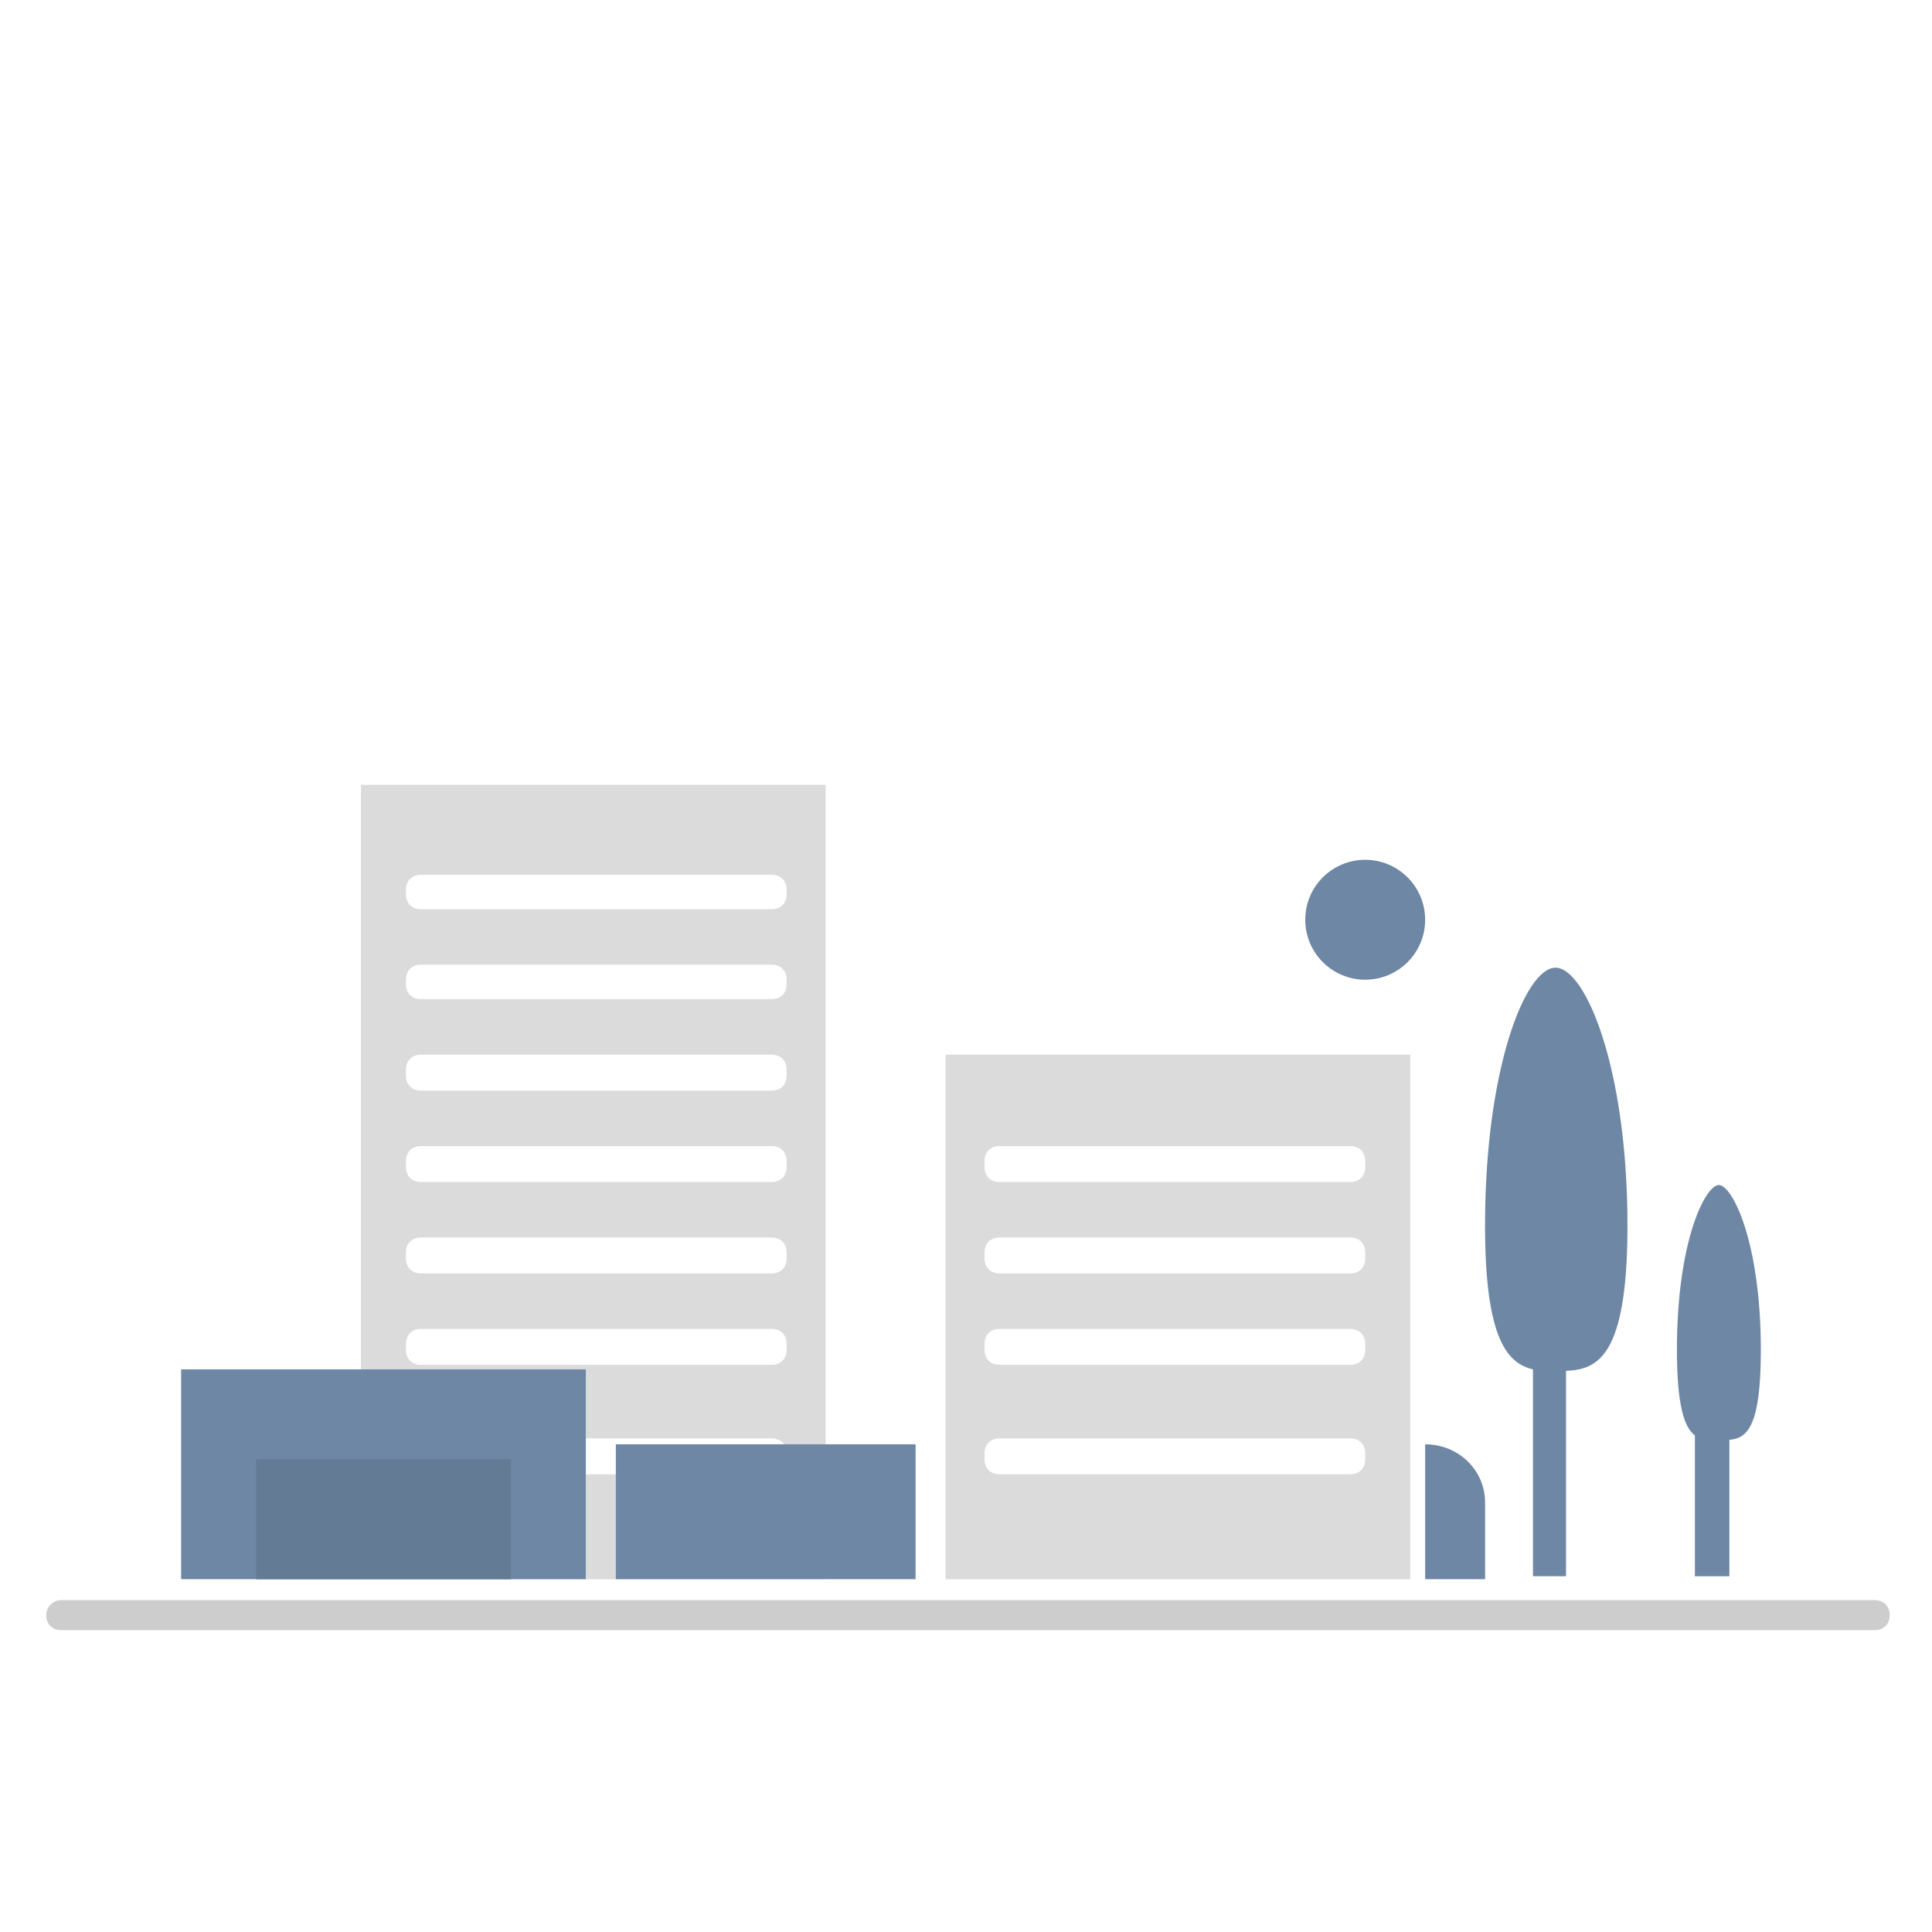 <?xml version="1.0" encoding="UTF-8" standalone="no"?>
<!DOCTYPE svg PUBLIC "-//W3C//DTD SVG 20010904//EN"
              "http://www.w3.org/TR/2001/REC-SVG-20010904/DTD/svg10.dtd">

<svg xmlns="http://www.w3.org/2000/svg"
     width="0.5in" height="0.5in"
     viewBox="0 0 32 32">
      <title>Enseignement, recherche</title>
      <path fill="#dbdbdb" style="fill: #dbdbdb" d="M5.979 13v13.157h7.696v-13.157h-7.696zM13.029 24.171c0 0.149-0.099 0.248-0.248 0.248h-5.809c-0.149 0-0.248-0.099-0.248-0.248v-0.099c0-0.149 0.099-0.248 0.248-0.248h5.809c0.149 0 0.248 0.099 0.248 0.248v0.099zM13.029 22.358c0 0.149-0.099 0.248-0.248 0.248h-5.809c-0.149 0-0.248-0.099-0.248-0.248v-0.099c0-0.149 0.099-0.248 0.248-0.248h5.809c0.149 0 0.248 0.099 0.248 0.248v0.099zM13.029 20.844c0 0.149-0.099 0.248-0.248 0.248h-5.809c-0.149 0-0.248-0.099-0.248-0.248v-0.099c0-0.149 0.099-0.248 0.248-0.248h5.809c0.149 0 0.248 0.099 0.248 0.248v0.099zM13.029 19.33c0 0.149-0.099 0.248-0.248 0.248h-5.809c-0.149 0-0.248-0.099-0.248-0.248v-0.099c0-0.149 0.099-0.248 0.248-0.248h5.809c0.149 0 0.248 0.099 0.248 0.248v0.099zM13.029 17.816c0 0.149-0.099 0.248-0.248 0.248h-5.809c-0.149 0-0.248-0.099-0.248-0.248v-0.099c0-0.149 0.099-0.248 0.248-0.248h5.809c0.149 0 0.248 0.099 0.248 0.248v0.099zM13.029 16.301c0 0.149-0.099 0.248-0.248 0.248h-5.809c-0.149 0-0.248-0.099-0.248-0.248v-0.075c0-0.149 0.099-0.248 0.248-0.248h5.809c0.149 0 0.248 0.099 0.248 0.248v0.075zM13.029 14.812c0 0.149-0.099 0.248-0.248 0.248h-5.809c-0.149 0-0.248-0.099-0.248-0.248v-0.075c0-0.149 0.099-0.248 0.248-0.248h5.809c0.149 0 0.248 0.099 0.248 0.248v0.075z"></path>
      <path fill="#6d87a4" style="fill: #6d87a4" d="M28.644 26.107v-2.259c0.298-0.025 0.521-0.223 0.521-1.489 0-1.787-0.472-2.731-0.695-2.731s-0.695 0.919-0.695 2.731c0 0.919 0.124 1.291 0.298 1.415v2.334h0.571z"></path>
      <path fill="#6d87a4" style="fill: #6d87a4" d="M25.938 26.107v-3.401c0.521-0.025 1.018-0.223 1.018-2.408 0-2.607-0.695-4.27-1.192-4.27s-1.167 1.663-1.167 4.27c0 1.887 0.372 2.284 0.794 2.383v3.426h0.546z"></path>
      <path fill="#6d87a4" style="fill: #6d87a4" d="M23.605 15.234c0 0.549-0.445 0.993-0.993 0.993s-0.993-0.445-0.993-0.993c0-0.549 0.445-0.993 0.993-0.993s0.993 0.445 0.993 0.993z"></path>
      <path fill="#dbdbdb" style="fill: #dbdbdb" d="M15.661 17.468v8.689h7.696v-8.689h-7.696zM22.612 24.171c0 0.149-0.099 0.248-0.248 0.248h-5.809c-0.149 0-0.248-0.099-0.248-0.248v-0.099c0-0.149 0.099-0.248 0.248-0.248h5.809c0.149 0 0.248 0.099 0.248 0.248v0.099zM22.612 22.358c0 0.149-0.099 0.248-0.248 0.248h-5.809c-0.149 0-0.248-0.099-0.248-0.248v-0.099c0-0.149 0.099-0.248 0.248-0.248h5.809c0.149 0 0.248 0.099 0.248 0.248v0.099zM22.612 20.844c0 0.149-0.099 0.248-0.248 0.248h-5.809c-0.149 0-0.248-0.099-0.248-0.248v-0.099c0-0.149 0.099-0.248 0.248-0.248h5.809c0.149 0 0.248 0.099 0.248 0.248v0.099zM22.612 19.33c0 0.149-0.099 0.248-0.248 0.248h-5.809c-0.149 0-0.248-0.099-0.248-0.248v-0.099c0-0.149 0.099-0.248 0.248-0.248h5.809c0.149 0 0.248 0.099 0.248 0.248v0.099z"></path>
      <path fill="#6d87a4" style="fill: #6d87a4" d="M23.605 26.156h0.993v-1.266c0-0.546-0.447-0.968-0.993-0.968 0 0 0 0 0 0v0 2.234z"></path>
      <path fill="#cdcdcd" style="fill: #cdcdcd" d="M1.014 26.504h30.037c0.149 0 0.248 0.099 0.248 0.248v0c0 0.149-0.099 0.248-0.248 0.248h-30.037c-0.149 0-0.248-0.099-0.248-0.248v0c0-0.124 0.099-0.248 0.248-0.248z"></path>
      <path fill="#6d87a4" style="fill: #6d87a4" d="M3 22.681h6.703v3.475h-6.703v-3.475z"></path>
      <path fill="#647b96" style="fill: #647b96" d="M4.242 24.171h4.22v1.986h-4.22v-1.986z"></path>
      <path fill="#6d87a4" style="fill: #6d87a4" d="M10.2 23.922h4.965v2.234h-4.965v-2.234z"></path>
    </svg>